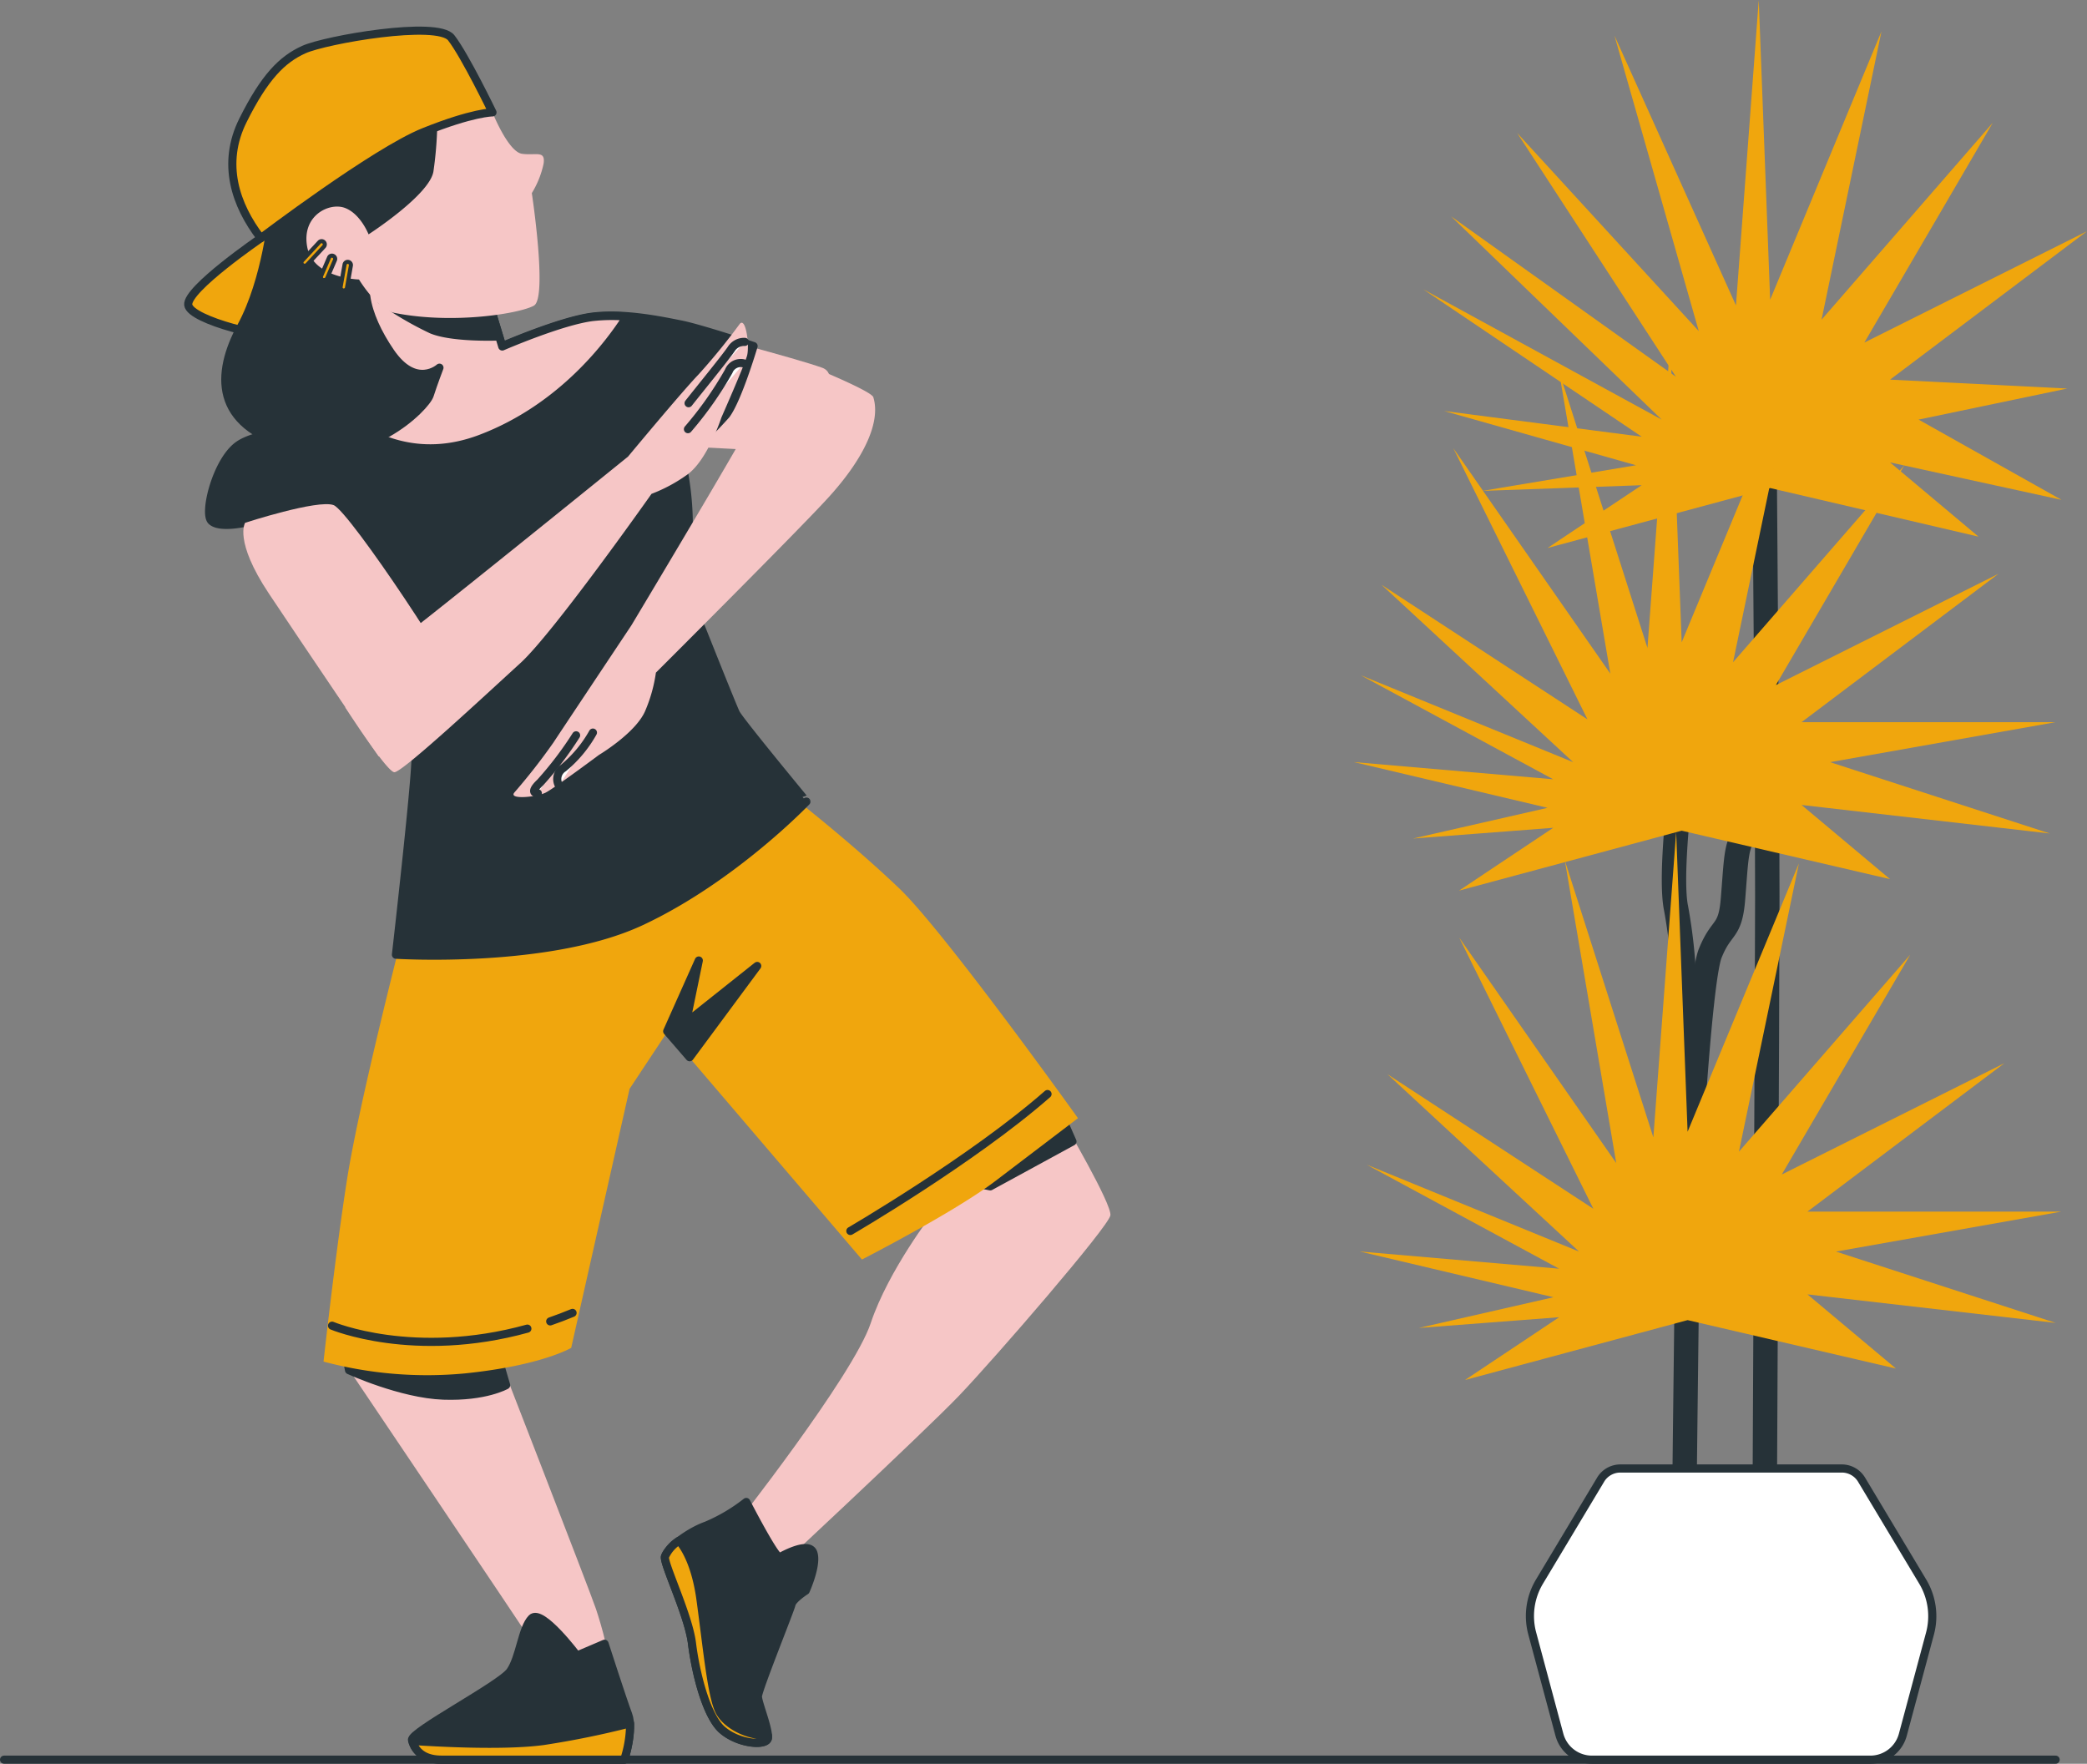 <svg xmlns="http://www.w3.org/2000/svg" width="256.428" height="216.703" viewBox="0 0 256.428 216.703"><rect x="0" y="0" width="256.428" height="216.703" fill="#808080" stroke="none"/><g transform="translate(-109.321 -234.715)"><g transform="translate(109.821 450.918)"><line x2="252.074" fill="none" stroke="#263238" stroke-linecap="round" stroke-linejoin="round" stroke-width="1"/></g><g transform="translate(275.659 234.715)"><path d="M438.62,235.74s.348,43.839.348,55.416-.348,80.911-.348,80.911" transform="translate(-388.159 -181.034)" fill="none" stroke="#263238" stroke-linecap="round" stroke-linejoin="round" stroke-width="3"/><path d="M448.975,226.166l-10.867-9.121,21.068,4.6-17.562-9.86,18.264-3.818-21.771-1.094,24.2-18.235-27.357,13.678,15.779-27.009-21.039,24.2,7.361-35.42-13.678,32.972-1.4-36.826-2.8,37.521L404.245,164.6l10.36,36.311-22.322-24.35L411.8,206.525,384.17,186.812l25.879,24.973-29.3-16.011,26.842,18.112-24.278-3.159,23.575,6.665-18.873,3.152,19.576-.7-11.57,7.716,27.35-7.368Z" transform="translate(-372.215 -160.23)" fill="#f0a60d"/><path d="M423.866,296.74s-1.05,9.114-.348,12.628a63.964,63.964,0,0,1,1.051,12.273c0,4.557.355,23.908.355,27.089s-.355,29.979-.355,32.428v8.419" transform="translate(-383.932 -197.84)" fill="none" stroke="#263238" stroke-linecap="round" stroke-linejoin="round" stroke-width="3"/><path d="M425.55,344.289s1.4-26.741,2.8-30.247,2.456-2.456,2.8-6.665.355-5.963,1.051-7.361a28.832,28.832,0,0,0,1.406-3.862l.724-2.8" transform="translate(-384.558 -196.906)" fill="none" stroke="#263238" stroke-linecap="round" stroke-linejoin="round" stroke-width="3"/><path d="M434.862,284.249l-10.875-9.114,30.508,3.507-27-8.766,27.7-4.912H423.988l24.2-18.235-27.357,13.678L436.616,233.4l-21.046,24.2,7.368-35.42-13.678,32.972-1.406-36.826-2.8,37.521-10.875-34.015L400.493,259,381.2,231.3l16.482,33.319-25.3-16.533,23.546,21.793-26.111-10.686,23.655,12.787-24.5-2.116,23.807,5.622-16.547,3.775,17.243-1.319-11.57,7.716,27.357-7.361Z" transform="translate(-368.97 -176.234)" fill="#f0a60d"/><path d="M435.862,367.249l-10.875-9.114,30.508,3.507-27-8.766,27.7-4.912H424.988l24.2-18.235-27.357,13.678L437.616,316.4l-21.046,24.2,7.368-35.42-13.678,32.972-1.405-36.826-2.8,37.521-10.875-34.015L401.493,342,382.2,314.3l16.482,33.319-25.3-16.533,23.546,21.793-26.111-10.686,23.655,12.787-24.5-2.116,23.807,5.622-16.547,3.775,17.243-1.319-11.57,7.716,27.357-7.361Z" transform="translate(-369.245 -199.102)" fill="#f0a60d"/><path d="M407.528,410.647l-7.506,12.512a8.23,8.23,0,0,0-.891,6.39l3.333,12.425a4.144,4.144,0,0,0,4,3.072h34.2a4.137,4.137,0,0,0,4-3.072L448,429.548a8.266,8.266,0,0,0-.9-6.39l-7.506-12.512a2.833,2.833,0,0,0-2.434-1.377h-27.2a2.833,2.833,0,0,0-2.434,1.377Z" transform="translate(-377.201 -228.843)" fill="#fff" stroke="#263238" stroke-linejoin="round" stroke-width="1"/></g><g transform="translate(132.444 238.484)"><path d="M433.605,361.59s-5.535,7.114-7.709,13.635-17,25.3-17,25.3l3.362,6.919s20.163-18.779,24.509-23.321,18.38-20.757,18.576-22.14-5.731-11.461-5.731-11.461Z" transform="translate(-342.032 -216.433)" fill="#f6c6c6"/><path d="M452.28,358.424l10.1-5.506-1.058-2.4-9.962,7.723Z" transform="translate(-353.73 -216.433)" fill="#263238" stroke="#263238" stroke-linecap="round" stroke-linejoin="round" stroke-width="1"/><path d="M342.24,389.224s22.916,34.008,23.64,35.21,1.927,3.862,3.137,3.862,6.115,1.594,6.354-.094-.884-5.658-1.608-7.824S360.9,387,360.9,387Z" transform="translate(-323.666 -226.483)" fill="#f6c6c6"/><path d="M343.748,391.913s6.426,2.941,11.592,3.123,7.709-1.282,7.709-1.282l-.913-3.123L343.4,390.08Z" transform="translate(-323.986 -227.332)" fill="#263238" stroke="#263238" stroke-linecap="round" stroke-linejoin="round" stroke-width="1"/><path d="M374.822,439.195s-4.347-5.8-5.55-4.579-1.449,4.825-2.652,6.52-12.316,7.477-12.063,8.44,1.036,2.413,3.622,2.413H380.64s1.2-3.622.478-5.55-2.9-8.694-2.9-8.694Z" transform="translate(-327.059 -239.556)" fill="#263238" stroke="#263238" stroke-linecap="round" stroke-linejoin="round" stroke-width="1"/><path d="M354.61,454.656c.275.964,1.1,2.3,3.579,2.3h22.459a14,14,0,0,0,.725-4.463,108.182,108.182,0,0,1-10.679,2.174C365.76,455.337,357.262,454.837,354.61,454.656Z" transform="translate(-327.075 -244.527)" fill="#f0a60d" stroke="#263238" stroke-linecap="round" stroke-linejoin="round" stroke-width="1"/><path d="M414.751,425.856s1.449-3.188.935-4.651-3.622.268-4.122.529-4.115-6.774-4.115-6.774a21.37,21.37,0,0,1-4.919,2.9c-2.26.8-4.919,2.9-5.071,3.847s2.9,7.18,3.325,10.636,1.724,8.9,3.717,10.628,5.318,1.992,5.579,1.058-1.2-4.383-1.2-5.18,3.985-10.628,4.122-11.295S414.751,425.856,414.751,425.856Z" transform="translate(-338.878 -234.187)" fill="#263238" stroke="#263238" stroke-linecap="round" stroke-linejoin="round" stroke-width="1"/><path d="M410.1,445.829a1.217,1.217,0,0,0,0-.384c-2.449.109-5.195-1.326-6.006-3.065-.927-1.992-1.449-7.578-2.26-13.555-.587-4.4-1.963-6.52-2.652-7.3a4.442,4.442,0,0,0-1.732,1.978c-.13.935,2.9,7.18,3.325,10.635s1.724,8.9,3.717,10.628S409.837,446.764,410.1,445.829Z" transform="translate(-338.876 -235.997)" fill="#f0a60d" stroke="#263238" stroke-linecap="round" stroke-linejoin="round" stroke-width="1"/><path d="M402.188,216.61s12.063,3.137,15.439,4.347-3.137,10.375-3.137,10.375l-13.99-.725Z" transform="translate(-339.718 -179.539)" fill="#f6c6c6"/><path d="M348.978,313.571s-5.071,19.779-6.52,28.98-2.9,22.459-2.9,22.459a49.265,49.265,0,0,0,17.388,1.449c9.418-.964,13.041-3.137,13.041-3.137l7.172-31.82,4.644-7.013,23.908,27.98s11.338-5.8,16.4-9.65l10.143-7.716s-16.4-22.916-21.945-28.219S398,296.27,398,296.27L351.2,310.984Z" transform="translate(-322.928 -201.487)" fill="#f0a60d"/><path d="M397.84,331.824l3.883-8.694-1.572,7.629L408.9,323.8l-8.3,11.215Z" transform="translate(-338.985 -208.887)" fill="#263238" stroke="#263238" stroke-linecap="round" stroke-linejoin="round" stroke-width="1"/><path d="M378,383.933c.906-.311,1.819-.659,2.746-1.043" transform="translate(-333.519 -225.351)" fill="none" stroke="#263238" stroke-linecap="round" stroke-linejoin="round" stroke-width="1"/><path d="M341,385.06s10.02,4.224,24,.362" transform="translate(-323.325 -225.949)" fill="none" stroke="#263238" stroke-linecap="round" stroke-linejoin="round" stroke-width="1"/><path d="M428.9,362.6s15.026-8.752,24.227-16.823" transform="translate(-347.542 -215.127)" fill="none" stroke="#263238" stroke-linecap="round" stroke-linejoin="round" stroke-width="1"/><path d="M384.875,259.982c-.478-.964-6.028-14.953-6.028-14.953s.239-3.137.239-7.969a36.228,36.228,0,0,0-.964-8.44,47.084,47.084,0,0,0,5.55-5.311c1.449-1.934,3.376-8.44,3.376-8.44s-6.52-2.173-8.926-2.652-6.991-1.449-10.867-.964-11.1,3.622-11.1,3.622l-1.688-5.55S346.5,204.979,343.6,204.5s-7.477-.478-7.969.485,6.028,15.678,6.028,15.678a72.707,72.707,0,0,0-7.687,3.782c-1.985.724-7.969.956-10.266,2.637-2.659,1.934-4.238,8.3-3.275,9.259s4.1.239,4.1.239l10.94,6.462c4.093,5.593,10.049,18.953,10.049,22.242s-2.413,24.365-2.413,24.365,18.837,1.2,30.146-4.1,20.286-14.714,20.286-14.714S385.361,260.946,384.875,259.982Z" transform="translate(-317.58 -176.117)" fill="#263238" stroke="#263238" stroke-linecap="round" stroke-linejoin="round" stroke-width="1"/><path d="M373.154,211.313c-3.861.478-11.1,3.622-11.1,3.622l-1.688-5.55s-7.969-4.347-10.867-4.825-7.477-.478-7.969.485,6.028,15.678,6.028,15.678-2.536,1.043-5.368,2.507c3.514,2.9,9.469,5.955,17.185,3.043,10.07-3.8,15.939-11.787,17.989-15.011a21.733,21.733,0,0,0-4.209.051Z" transform="translate(-323.463 -176.133)" fill="#f6c6c6" stroke="#263238" stroke-linecap="round" stroke-linejoin="round" stroke-width="1"/><path d="M349.32,211.13a41.823,41.823,0,0,0,6.2,3.622c2.572,1.072,8.129.855,8.129.855l-1.13-4.383Z" transform="translate(-325.617 -178.03)" fill="#263238" stroke="#263238" stroke-linecap="round" stroke-linejoin="round" stroke-width="1"/><path d="M326.175,248.029s8.926-2.9,10.867-2.173,16.163,22.191,15.439,22.916-9.889,7.969-9.889,7.969-9.165-13.5-13.5-20.018S326.175,248.029,326.175,248.029Z" transform="translate(-319.178 -187.565)" fill="#f6c6c6"/><path d="M343.24,262.232s5.071,7.9,6.028,7.969,11.418-9.7,15.482-13.4S380.87,236,380.87,236a19.086,19.086,0,0,0,4.347-2.333c2.521-1.746,4.238-7.042,4.238-7.042s2.818-6.39,3.152-7.593-.145-4.876-.913-3.891a77.83,77.83,0,0,1-5.071,6.216c-2.043,2.123-8.643,10.07-8.643,10.07s-27.922,22.6-28.574,22.814" transform="translate(-323.942 -179.091)" fill="#f6c6c6"/><path d="M408.228,221.852a1.579,1.579,0,0,0-1.855.956,44.1,44.1,0,0,1-5.013,7.122" transform="translate(-339.955 -180.971)" fill="#fff" stroke="#263238" stroke-linecap="round" stroke-linejoin="round" stroke-width="1"/><path d="M408.374,218.219a1.869,1.869,0,0,0-1.637.833c-.594.92-4.217,5.361-5.267,6.7" transform="translate(-339.985 -179.982)" fill="#fff" stroke="#263238" stroke-linecap="round" stroke-linejoin="round" stroke-width="1"/><path d="M406.5,221.35s9.215,3.666,9.484,4.528c1.007,3.275-1.5,7.919-5.513,12.316-3.579,3.948-21.2,21.525-21.2,21.525A18.488,18.488,0,0,1,388,264.312c-1.094,2.76-5.731,5.521-5.731,5.521s-5.426,4.043-6.52,4.615-4.63.913-3.869,0a74.672,74.672,0,0,0,4.782-6.115c1.572-2.376,9.592-14.417,9.592-14.417s14.9-24.85,14.961-25.575" transform="translate(-331.803 -180.845)" fill="#f6c6c6"/><path d="M379.416,291a1.6,1.6,0,0,1,.536-2.173,15.387,15.387,0,0,0,3.623-4.347" transform="translate(-333.848 -198.238)" fill="#fff" stroke="#263238" stroke-linecap="round" stroke-linejoin="round" stroke-width="1"/><path d="M375.728,292.064s-1.188.058.29-1.319a43.121,43.121,0,0,0,4.412-5.8" transform="translate(-332.768 -198.368)" fill="#fff" stroke="#263238" stroke-linecap="round" stroke-linejoin="round" stroke-width="1"/><path d="M325.527,199.405s-9.165,6.267-8.918,8.2,10.367,4.347,11.592,3.622,3.13-14.229,2.652-14.953S325.527,199.405,325.527,199.405Z" transform="translate(-316.603 -173.912)" fill="#f0a60d" stroke="#263238" stroke-linecap="round" stroke-linejoin="round" stroke-width="1"/><path d="M328.71,190.7s-.724,8.2-3.862,13.99-3.376,12.063,6.035,14.714,16.663-4.825,17.127-6.274,1.2-3.376,1.2-3.376-2.9,2.652-6.028-1.927-4.347-9.418-1.21-12.063,7.969-5.071,8.2-8.44.246-11.338.246-11.338Z" transform="translate(-318.337 -168.348)" fill="#263238" stroke="#263238" stroke-linecap="round" stroke-linejoin="round" stroke-width="1"/><path d="M359.516,179.32s1.927,4.825,3.622,5.071,2.9-.478,2.659,1.21a11.461,11.461,0,0,1-1.449,3.622s1.949,12.86.261,13.823-9.911,2.34-17.149.891c-2.13-.427-4.347-4.1-4.347-4.1s-5.637-.138-6.361-3.992,2.71-5.528,4.637-4.8,2.9,3.246,2.9,3.246,7.484-4.825,7.969-7.716a47.009,47.009,0,0,0,.485-6.52Z" transform="translate(-322.127 -169.266)" fill="#f6c6c6"/><path d="M336.2,204.154a.4.4,0,0,1-.268-.1.391.391,0,0,1,0-.558l2.079-2.239a.391.391,0,0,1,.558,0,.4.4,0,0,1,0,.558l-2.079,2.239A.42.42,0,0,1,336.2,204.154Z" transform="translate(-321.897 -175.277)" fill="#f0a60d" stroke="#263238" stroke-linecap="round" stroke-linejoin="round" stroke-width="0.5"/><path d="M339.51,206.59a.375.375,0,0,1-.152,0,.4.4,0,0,1-.21-.522l.964-2.239a.384.384,0,0,1,.514-.2.391.391,0,0,1,.21.514l-.964,2.239a.391.391,0,0,1-.362.21Z" transform="translate(-322.806 -175.953)" fill="#f0a60d" stroke="#263238" stroke-linecap="round" stroke-linejoin="round" stroke-width="0.5"/><path d="M342.849,208.17h-.072a.391.391,0,0,1-.319-.456l.478-2.717a.394.394,0,1,1,.775.138l-.478,2.717a.4.4,0,0,1-.384.319Z" transform="translate(-323.725 -176.25)" fill="#f0a60d" stroke="#263238" stroke-linecap="round" stroke-linejoin="round" stroke-width="0.5"/><path d="M327.589,190.935s13.99-10.614,20.025-13.041,8.44-2.413,8.44-2.413-3.376-6.991-5.071-9.165-15.439.239-18.112,1.449-4.825,3.376-7.477,8.694S324.459,186.857,327.589,190.935Z" transform="translate(-318.665 -165.442)" fill="#f0a60d" stroke="#263238" stroke-linecap="round" stroke-linejoin="round" stroke-width="1"/></g></g></svg>